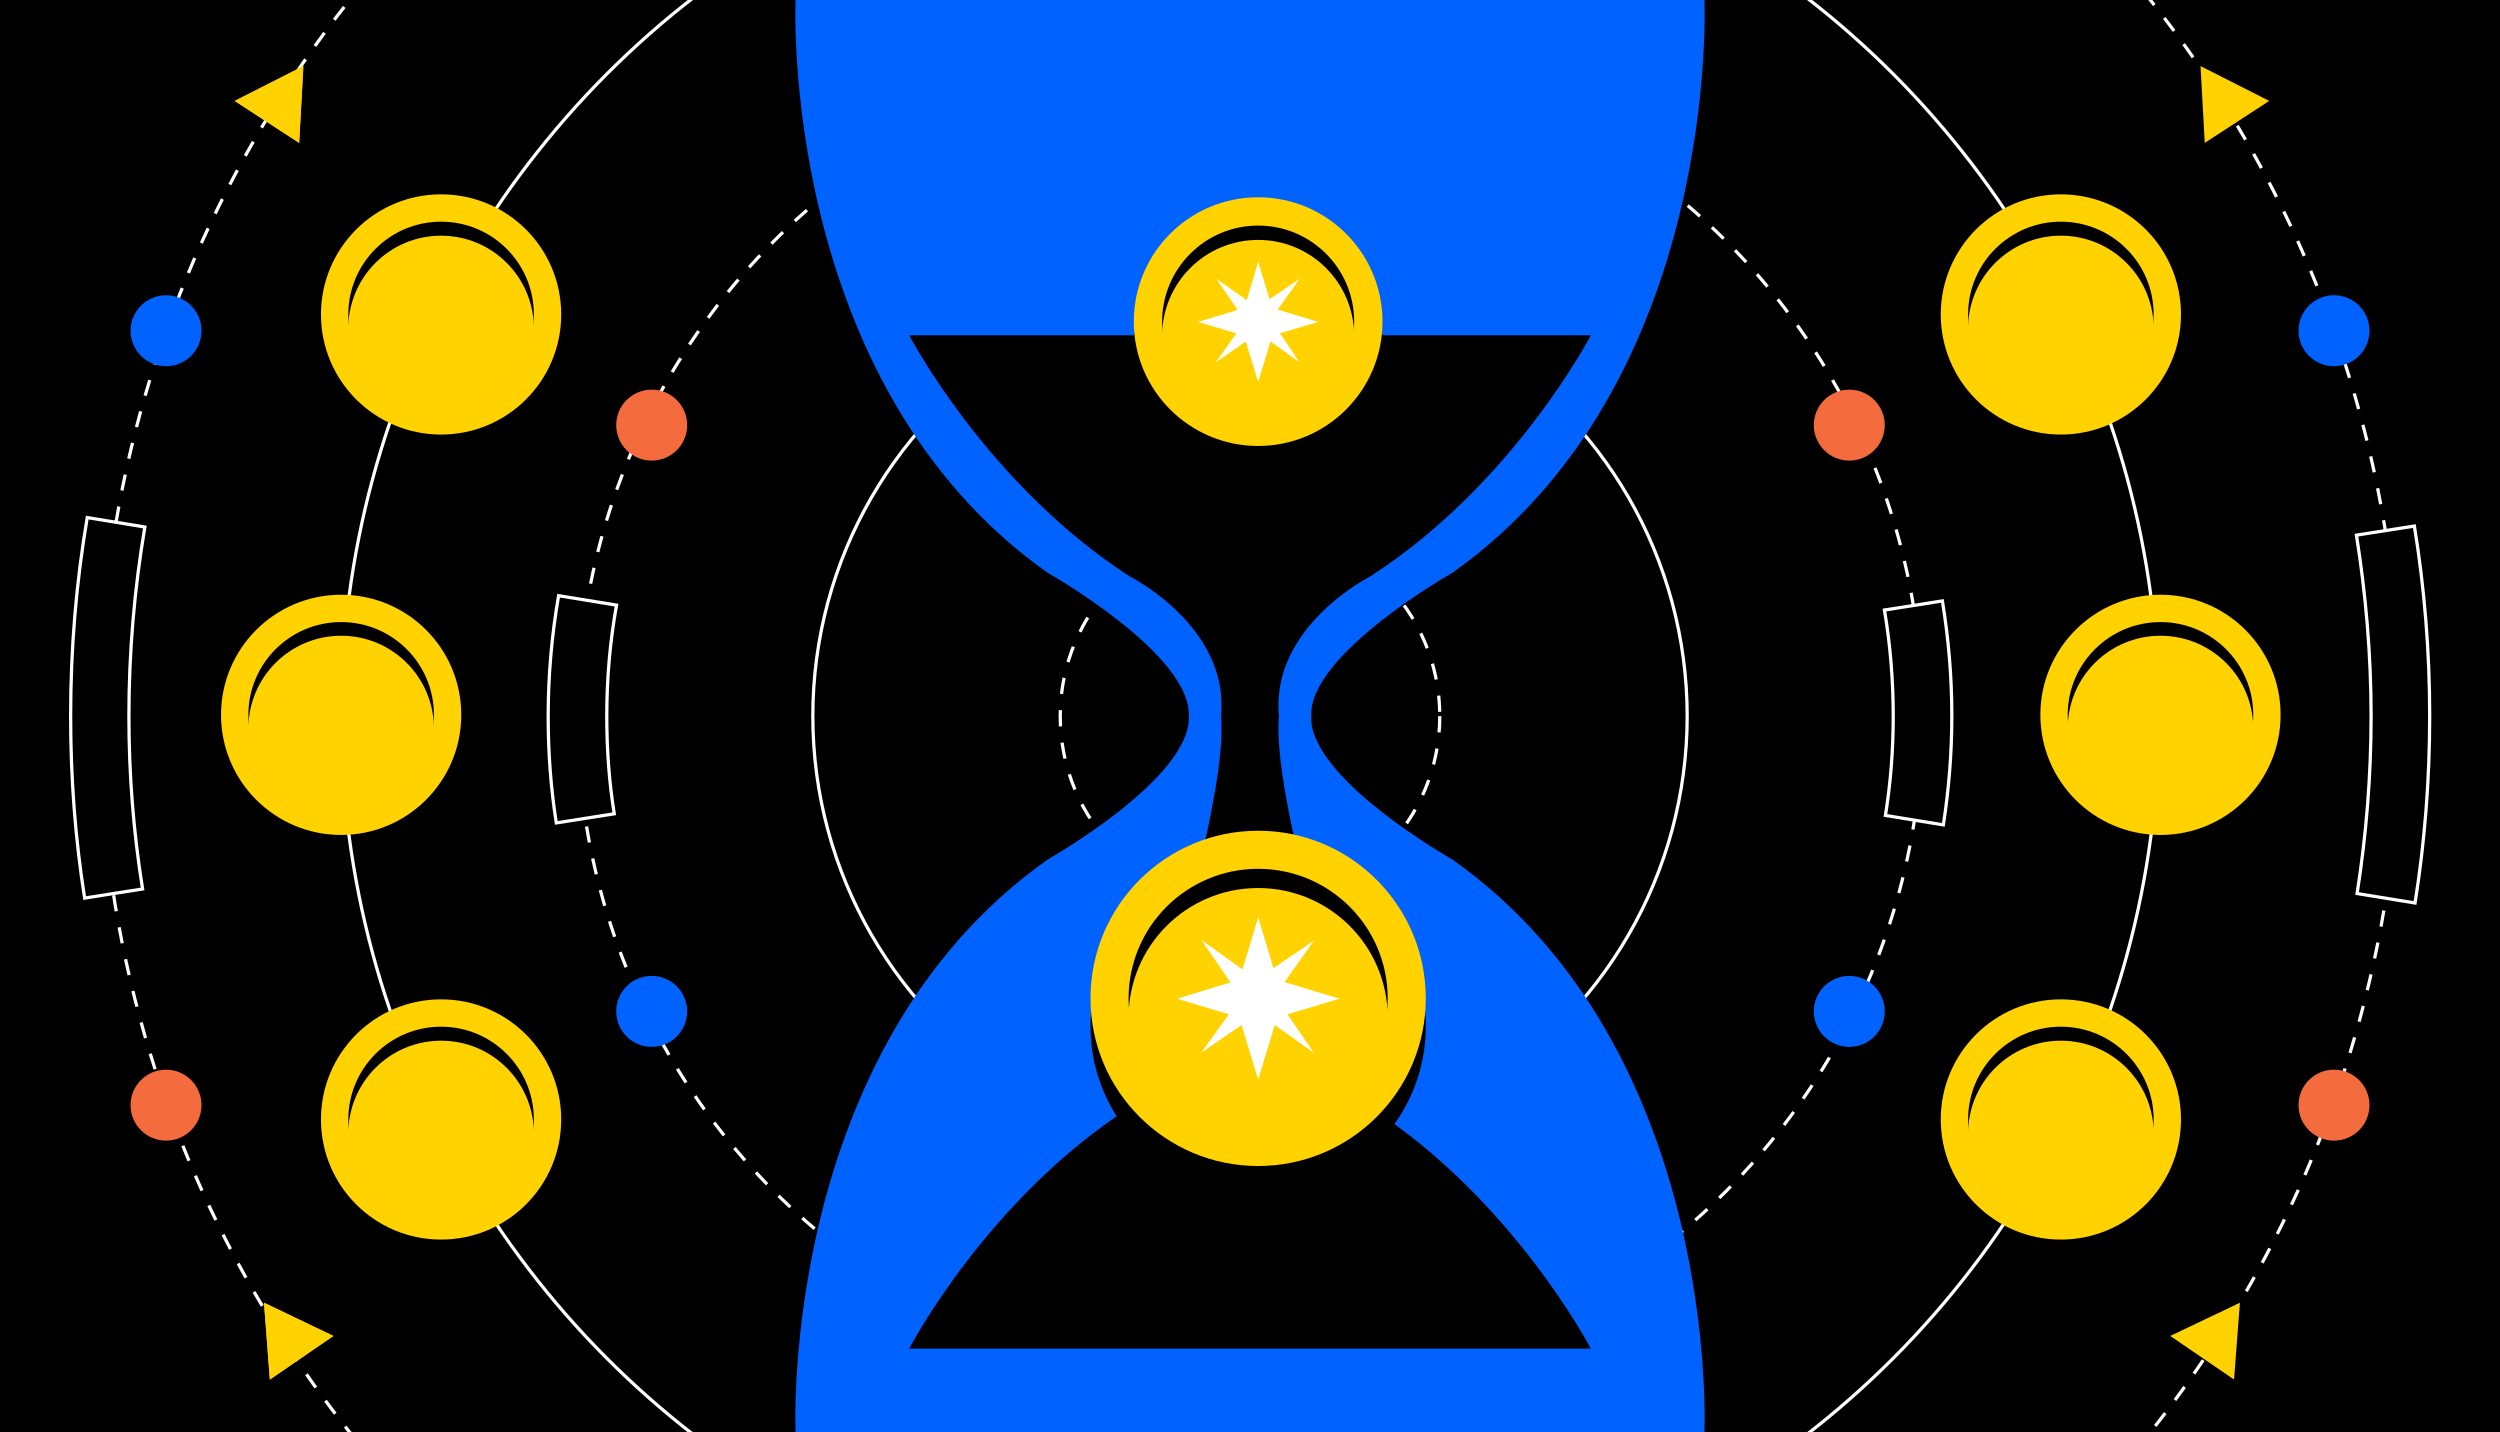 <svg xmlns="http://www.w3.org/2000/svg" x="0px" y="0px"
	 viewBox="0 0 768 440" style="enable-background:new 0 0 768 440;" xml:space="preserve">
<style type="text/css">
	.st0{fill:none;stroke:#FFFFFF;stroke-miterlimit:10;stroke-dasharray:5,5;}
	.st1{fill:none;stroke:#FFFFFF;stroke-miterlimit:10;}
	.st2{fill:#0062FF;}
	.st3{stroke:#FFFFFF;stroke-miterlimit:10;}
	.st4{fill:#FFD200;}
	.st5{fill:#F46C3D;}
	.st6{fill:#FFFFFF;}
</style>
<rect width="768" height="440"/>
<circle class="st0" cx="384" cy="220" r="206.6"/>
<circle class="st0" cx="384" cy="220" r="58.3"/>
<circle class="st1" cx="384" cy="220" r="134.3"/>
<path class="st2" d="M446.1,264c0,0-44.1-24.9-43.3-44c-0.8-19.1,43.3-44,43.3-44c82.8-58.4,77.5-176,77.5-176H384H244.4
	c0,0-5.3,117.6,77.5,176c0,0,44.1,24.9,43.3,44c0.8,19.1-43.3,44-43.3,44c-82.8,58.4-77.5,176-77.5,176H384h139.6
	C523.6,440,528.9,322.4,446.1,264z"/>
<path d="M384,414.3H279.3c0,0,23.8-45.8,67.8-74.1c0,0,30.7-92.5,28-120.1c2.7-27.6-28-43-28-43c-43.9-28.3-67.8-74.1-67.8-74.1H384
	h104.7c0,0-23.8,45.8-67.8,74.1c0,0-30.7,15.4-28,43c-2.7,27.6,28,120.1,28,120.1c43.9,28.3,67.8,74.1,67.8,74.1H384z"/>
<circle class="st0" cx="384" cy="220" r="353.4"/>
<g>
	<g>
		<path class="st3" d="M39.6,220c0-19.7,1.7-39.1,4.9-58.1L26.8,159c-3.4,20-5.1,40.4-5.1,61c0,18.9,1.4,37.5,4.3,55.9
			c5.8-0.9,11.7-1.9,17.8-2.8C41,255.6,39.6,237.9,39.6,220z"/>
		<path class="st3" d="M728.4,220c0,18.4-1.5,36.6-4.3,54.5l17.8,2.9c3-18.9,4.5-38,4.5-57.5c0-19.7-1.6-39.2-4.7-58.3
			c-4.9,0.8-10.9,1.7-17.8,2.8C726.8,182.7,728.4,201.2,728.4,220z"/>
		<path class="st3" d="M186.4,220c0-11.6,1-23,3-34.1l-17.8-2.9c-2.1,12.1-3.2,24.5-3.2,37.1c0,11.1,0.8,22,2.5,32.7
			c5.9-0.9,11.8-1.9,17.8-2.8C187.1,240.1,186.4,230.1,186.4,220z"/>
		<path class="st3" d="M581.6,220c0,10.4-0.8,20.6-2.4,30.5l17.8,2.9c1.7-11,2.6-22.2,2.6-33.5c0-11.9-1-23.7-2.9-35.3
			c-5.8,0.9-11.8,1.9-17.8,2.8C580.7,198.1,581.6,209,581.6,220z"/>
	</g>
</g>
<circle class="st1" cx="384" cy="220" r="279.2"/>
<polygon class="st4" points="93.2,20.3 72.1,31 91.9,43.9 "/>
<polygon class="st4" points="81.1,400.2 82.9,423.8 102.4,410.4 "/>
<polygon class="st4" points="93.2,20.3 72.1,31 91.9,43.9 "/>
<polygon class="st4" points="81.1,400.2 82.9,423.8 102.4,410.4 "/>
<polygon class="st4" points="676,20.3 697.1,31 677.3,43.9 "/>
<polygon class="st4" points="688.1,400.2 686.3,423.8 666.7,410.4 "/>
<circle class="st2" cx="51" cy="101.6" r="10.9"/>
<circle class="st2" cx="200.2" cy="310.7" r="10.9"/>
<circle class="st2" cx="568.1" cy="310.7" r="10.9"/>
<circle class="st2" cx="717" cy="101.6" r="10.9"/>
<circle class="st5" cx="568.1" cy="130.6" r="10.9"/>
<circle class="st5" cx="200.2" cy="130.6" r="10.9"/>
<circle class="st5" cx="51" cy="339.5" r="10.9"/>
<circle class="st5" cx="717" cy="339.5" r="10.9"/>
<circle cx="386.5" cy="315.3" r="51.5"/>
<circle class="st4" cx="386.5" cy="306.7" r="51.5"/>
<circle cx="386.5" cy="306.7" r="39.8"/>
<circle class="st4" cx="386.5" cy="312.6" r="39.8"/>
<polygon class="st6" points="395.5,311.6 411.5,306.8 394.6,301.7 403.7,288.9 391.2,297.4 386.5,281.8 381.7,297.8 369.1,288.8 
	378,301.8 361.6,306.8 377.5,311.6 369,323.4 381.4,314.9 386.5,331.7 391.6,314.9 403.7,323.5 "/>
<circle cx="386.5" cy="105.2" r="38.2"/>
<circle class="st4" cx="386.5" cy="98.8" r="38.2"/>
<circle cx="386.5" cy="98.8" r="29.5"/>
<circle class="st4" cx="386.5" cy="103.2" r="29.5"/>
<polygon class="st6" points="393.2,102.4 405,98.9 392.5,95.1 399.3,85.6 390,91.9 386.5,80.4 383,92.2 373.6,85.6 380.2,95.2 
	368,98.9 379.8,102.4 373.5,111.3 382.7,104.9 386.5,117.4 390.3,104.9 399.2,111.3 "/>
<circle class="st4" cx="135.5" cy="96.6" r="36.9"/>
<circle cx="135.5" cy="96.6" r="28.5"/>
<circle class="st4" cx="135.5" cy="100.9" r="28.5"/>
<circle class="st4" cx="104.8" cy="219.6" r="36.9"/>
<circle cx="104.8" cy="219.6" r="28.5"/>
<circle class="st4" cx="104.8" cy="223.8" r="28.5"/>
<circle class="st4" cx="135.5" cy="343.9" r="36.9"/>
<circle cx="135.5" cy="343.9" r="28.5"/>
<circle class="st4" cx="135.5" cy="348.2" r="28.5"/>
<circle class="st4" cx="633.1" cy="96.6" r="36.9"/>
<circle cx="633.1" cy="96.6" r="28.5"/>
<circle class="st4" cx="633.1" cy="100.9" r="28.5"/>
<circle class="st4" cx="663.7" cy="219.6" r="36.9"/>
<circle cx="663.7" cy="219.6" r="28.5"/>
<circle class="st4" cx="663.7" cy="223.8" r="28.5"/>
<circle class="st4" cx="633.1" cy="343.9" r="36.9"/>
<circle cx="633.1" cy="343.9" r="28.5"/>
<circle class="st4" cx="633.1" cy="348.2" r="28.5"/>
</svg>
